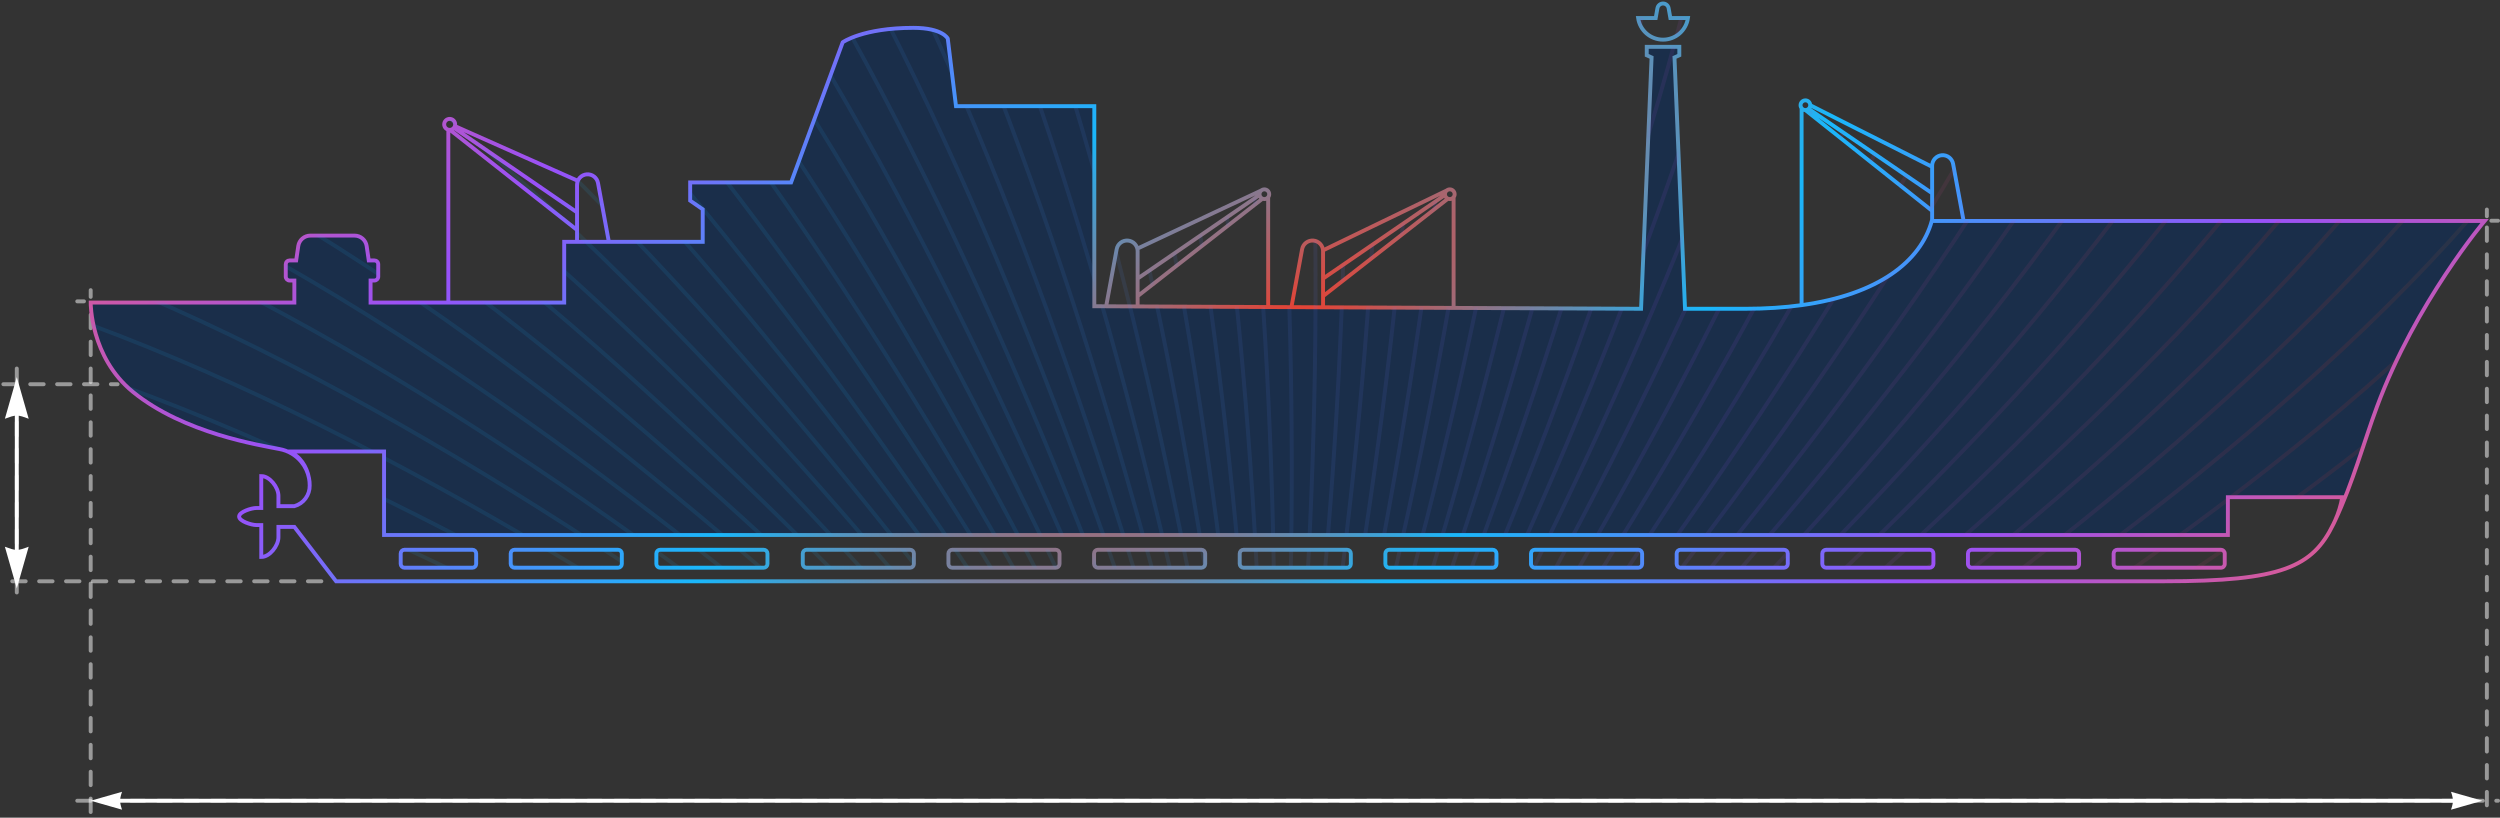 <svg width="1278" height="418" viewBox="0 0 1278 418" fill="none" xmlns="http://www.w3.org/2000/svg">
<rect x="0" y="0" width="1278" height="418" fill="#333333" stroke="none"/>
<path opacity="0.5" d="M1.715 196.408L60.099 196.408" stroke="white" stroke-width="2" stroke-miterlimit="10" stroke-linecap="round" stroke-linejoin="round" stroke-dasharray="6.87 6.87"/>
<path opacity="0.5" d="M39.492 154.051H42.926" stroke="white" stroke-width="2" stroke-miterlimit="10" stroke-linecap="round" stroke-linejoin="round"/>
<path opacity="0.5" d="M46.359 148.328L46.359 151.762" stroke="white" stroke-width="2" stroke-miterlimit="10" stroke-linecap="round" stroke-linejoin="round"/>
<path opacity="0.5" d="M1271.28 116.273L1271.28 416.206" stroke="white" stroke-width="2" stroke-miterlimit="10" stroke-linecap="round" stroke-linejoin="round" stroke-dasharray="6.87 6.87"/>
<path opacity="0.5" d="M46.359 160.918L46.359 416.204" stroke="white" stroke-width="2" stroke-miterlimit="10" stroke-linecap="round" stroke-linejoin="round" stroke-dasharray="6.87 6.87"/>
<path d="M52.082 409.338H1264.41" stroke="white" stroke-width="2" stroke-miterlimit="10"/>
<path opacity="0.5" d="M39.492 409.338L1277 409.338" stroke="white" stroke-width="2" stroke-miterlimit="10" stroke-linecap="round" stroke-linejoin="round" stroke-dasharray="6.87 6.87"/>
<path d="M8.582 198.695L8.582 292.567" stroke="white" stroke-width="2" stroke-miterlimit="10"/>
<path opacity="0.5" d="M8.582 188.395L8.582 302.873" stroke="white" stroke-width="2" stroke-miterlimit="10" stroke-linecap="round" stroke-linejoin="round" stroke-dasharray="6.87 6.87"/>
<path opacity="0.5" d="M164.274 297.148C90.767 297.148 75.222 297.148 1.715 297.148" stroke="white" stroke-width="2" stroke-miterlimit="10" stroke-linecap="round" stroke-linejoin="round" stroke-dasharray="6.87 6.87"/>
<path d="M13.158 281.121L8.579 297.148L4 281.121C4 281.121 6.694 282.123 8.579 282.123C10.464 282.123 13.158 281.121 13.158 281.121Z" fill="white" stroke="white" stroke-width="2"/>
<path d="M62.387 413.916L46.36 409.337L62.387 404.758C62.387 404.758 61.385 407.452 61.385 409.337C61.385 411.222 62.387 413.916 62.387 413.916Z" fill="white"/>
<path d="M1252.96 413.916L1268.99 409.337L1252.96 404.758C1252.96 404.758 1253.96 407.452 1253.96 409.337C1253.96 411.222 1252.96 413.916 1252.96 413.916Z" fill="white"/>
<path d="M4.002 212.436L8.581 196.409L13.16 212.436C13.16 212.436 10.466 211.434 8.581 211.434C6.696 211.434 4.002 212.436 4.002 212.436Z" fill="white" stroke="white" stroke-width="2"/>
<path opacity="0.5" d="M1277 112.838H1273.57" stroke="white" stroke-width="2" stroke-miterlimit="10" stroke-linecap="round" stroke-linejoin="round"/>
<path opacity="0.5" d="M1271.28 107.115L1271.28 110.55" stroke="white" stroke-width="2" stroke-miterlimit="10" stroke-linecap="round" stroke-linejoin="round"/>
<path d="M1138.89 273.492V254.173L1197.38 254.173C1196.65 258.319 1195.4 262.354 1193.66 266.181C1202.82 246.747 1208.28 226.278 1215.16 207.786C1235.01 154.452 1270.13 112.951 1270.13 112.951H1003.8H987.705H987.528C981.857 133.46 960.521 150.499 920.974 155.987C912.252 157.198 902.644 157.846 892.124 157.846H861.381L855.993 29.37L858.467 28.26V23.936H841.82V28.26L844.293 29.37L838.906 157.846L581.556 156.644L565.462 156.568L559.408 156.54V54.28H488.704L484.495 19.709C484.495 19.709 481.881 14.235 466.911 14.235C441.011 14.235 430.794 21.613 430.794 21.613L404.398 93.269H352.815V102.551L359.23 106.994V123.616H288.418V154.668H229.186H189.439V143.408H191.374C191.634 143.408 191.891 143.357 192.131 143.257C192.371 143.158 192.589 143.012 192.773 142.828C192.956 142.644 193.102 142.426 193.201 142.185C193.301 141.945 193.352 141.687 193.352 141.427V135.116C193.352 134.591 193.144 134.087 192.773 133.716C192.402 133.344 191.899 133.135 191.374 133.135H188.51L187.433 125.784C187.215 124.3 186.472 122.943 185.339 121.963C184.205 120.982 182.758 120.442 181.26 120.442H158.65C157.152 120.442 155.704 120.982 154.571 121.963C153.438 122.943 152.695 124.3 152.477 125.784L151.4 133.135H148.061C147.536 133.135 147.033 133.344 146.662 133.716C146.291 134.087 146.083 134.591 146.083 135.116V141.427C146.083 141.687 146.134 141.945 146.233 142.185C146.333 142.426 146.478 142.644 146.662 142.828C146.846 143.012 147.064 143.158 147.304 143.257C147.544 143.357 147.801 143.408 148.061 143.408H150.471V154.668H46.36C46.36 154.668 46.077 182.521 67.939 200.329C94.077 221.619 132.848 227.513 142.867 229.556C147.22 230.332 151.159 232.626 153.986 236.032C156.019 238.482 157.382 241.393 157.975 244.483C156.906 238.569 153.306 232.777 147.501 230.797H196.33V273.492H1138.89Z" fill="#022A63" fill-opacity="0.5"/>
<path d="M920.974 156.447V155.987M920.974 55.623V155.987M925.388 53.782C925.388 55.15 924.281 56.258 922.916 56.258M925.388 53.782C925.388 52.414 924.281 51.305 922.916 51.305C921.55 51.305 920.443 52.414 920.443 53.782C920.443 55.15 921.55 56.258 922.916 56.258M925.388 53.782L987.693 85.276M922.916 56.258L987.705 107.774V98.782L924.57 55.623M987.705 113.38V112.951M1003.88 113.38L1003.8 112.951M229.186 155.303V154.668M229.186 66.632V154.668M230.025 66.384L294.981 117.553V108.56L232.207 65.452M294.97 92.246L232.675 64.516M294.982 123.159V94.517C294.982 93.165 295.487 91.863 296.397 90.866C297.308 89.869 298.558 89.249 299.902 89.129C301.246 89.008 302.586 89.396 303.658 90.216C304.731 91.035 305.459 92.227 305.698 93.557L311.157 123.159M158.311 248.165C158.362 250.551 157.62 252.887 156.2 254.804C154.781 256.721 152.765 258.11 150.47 258.754H142.332V253.457C142.332 249.119 137.892 243.377 133.561 243.377V259.685H131.027C128.621 259.685 122.235 261.638 122.235 264.048C122.235 266.458 128.621 268.411 131.027 268.411H133.561V284.719C137.892 284.719 142.332 278.976 142.332 274.638V269.342H150.47L171.808 297.148H1106.49C1166.69 297.148 1182.25 289.755 1192.83 267.935M158.311 248.165C158.32 246.922 158.206 245.689 157.975 244.483M158.311 248.165C158.311 246.955 158.198 245.716 157.975 244.483M1192.83 267.935C1193.11 267.351 1193.39 266.767 1193.66 266.181M1192.83 267.935C1193.12 267.355 1193.4 266.771 1193.66 266.181M648.286 156.103V100.482M645.387 101.564L581.554 151.403V142.409L643.871 99.658M581.567 127.032L644.913 97.302M581.556 157.008V156.644M565.381 157.008L565.462 156.568M743.082 157.039V100.59M740.184 101.564L676.351 151.403V142.409L738.668 99.658M676.364 127.968L739.71 97.302M676.351 157.008V128.366C676.351 127.015 675.846 125.713 674.935 124.715C674.025 123.718 672.775 123.099 671.431 122.978C670.087 122.858 668.747 123.246 667.674 124.065C666.602 124.885 665.874 126.077 665.635 127.407L660.176 157.008M157.975 244.483C156.906 238.569 153.306 232.777 147.501 230.797H196.33V273.492H1138.89V254.173L1197.38 254.173C1196.65 258.319 1195.4 262.354 1193.66 266.181M157.975 244.483C157.382 241.393 156.019 238.482 153.986 236.032C151.159 232.626 147.22 230.332 142.867 229.556C132.848 227.513 94.077 221.619 67.939 200.329C46.077 182.521 46.36 154.668 46.36 154.668H150.471V143.408H148.061C147.801 143.408 147.544 143.357 147.304 143.257C147.064 143.158 146.846 143.012 146.662 142.828C146.478 142.644 146.333 142.426 146.233 142.185C146.134 141.945 146.083 141.687 146.083 141.427V135.116C146.083 134.591 146.291 134.087 146.662 133.716C147.033 133.344 147.536 133.135 148.061 133.135H151.4L152.477 125.784C152.695 124.3 153.438 122.943 154.571 121.963C155.704 120.982 157.152 120.442 158.65 120.442H181.26C182.758 120.442 184.205 120.982 185.339 121.963C186.472 122.943 187.215 124.3 187.433 125.784L188.51 133.135H191.374C191.899 133.135 192.402 133.344 192.773 133.716C193.144 134.087 193.352 134.591 193.352 135.116V141.427C193.352 141.687 193.301 141.945 193.201 142.185C193.102 142.426 192.956 142.644 192.773 142.828C192.589 143.012 192.371 143.158 192.131 143.257C191.891 143.357 191.634 143.408 191.374 143.408H189.439V154.668H229.186M1193.66 266.181C1202.82 246.747 1208.28 226.278 1215.16 207.786C1235.01 154.452 1270.13 112.951 1270.13 112.951H1003.8M1003.8 112.951H987.705M1003.8 112.951L998.421 83.779C998.181 82.449 997.454 81.257 996.381 80.437C995.308 79.618 993.968 79.23 992.624 79.35C991.28 79.47 990.03 80.09 989.12 81.087C988.209 82.085 987.704 83.387 987.705 84.738V112.951M987.705 112.951H987.528C981.857 133.46 960.521 150.499 920.974 155.987M920.974 155.987C912.252 157.198 902.644 157.846 892.124 157.846H861.381L855.993 29.37L858.467 28.26V23.936H841.82V28.26L844.293 29.37L838.906 157.846L581.556 156.644M581.556 156.644L565.462 156.568M581.556 156.644V128.366C581.556 127.015 581.051 125.713 580.14 124.715C579.23 123.718 577.98 123.099 576.636 122.978C575.292 122.858 573.952 123.246 572.879 124.065C571.807 124.885 571.079 126.077 570.84 127.407L565.462 156.568M565.462 156.568L559.408 156.54V54.28H488.704L484.495 19.709C484.495 19.709 481.881 14.235 466.911 14.235C441.011 14.235 430.794 21.613 430.794 21.613L404.398 93.269H352.815V102.551L359.23 106.994V123.616H288.418V154.668H229.186M232.675 63.58C232.675 65.131 231.419 66.388 229.871 66.388C228.322 66.388 227.067 65.131 227.067 63.58C227.067 62.029 228.322 60.771 229.871 60.771C231.419 60.771 232.675 62.029 232.675 63.58ZM243.418 288.276C243.418 288.531 243.368 288.783 243.271 289.018C243.173 289.254 243.031 289.467 242.851 289.647C242.671 289.827 242.458 289.97 242.223 290.068C241.988 290.165 241.736 290.215 241.482 290.215H206.772C206.518 290.215 206.266 290.165 206.031 290.068C205.796 289.97 205.583 289.827 205.403 289.647C205.223 289.467 205.081 289.254 204.984 289.018C204.886 288.783 204.836 288.531 204.836 288.276V282.97C204.836 282.455 205.04 281.962 205.403 281.599C205.766 281.235 206.259 281.03 206.772 281.03H241.482C241.995 281.03 242.488 281.235 242.851 281.598C243.214 281.962 243.418 282.455 243.418 282.97V288.276ZM317.874 288.276C317.874 288.531 317.824 288.783 317.726 289.018C317.629 289.254 317.486 289.467 317.307 289.647C317.127 289.827 316.913 289.97 316.678 290.068C316.444 290.165 316.192 290.215 315.938 290.215H263.009C262.755 290.215 262.503 290.165 262.269 290.068C262.034 289.97 261.82 289.827 261.64 289.647C261.461 289.467 261.318 289.254 261.221 289.018C261.123 288.783 261.073 288.531 261.073 288.276V282.97C261.073 282.455 261.277 281.962 261.64 281.598C262.003 281.235 262.496 281.03 263.009 281.03H315.938C316.451 281.03 316.944 281.235 317.307 281.598C317.67 281.962 317.874 282.455 317.874 282.97V288.276ZM392.329 288.276C392.329 288.531 392.279 288.783 392.182 289.018C392.085 289.254 391.942 289.467 391.762 289.647C391.582 289.827 391.369 289.97 391.134 290.068C390.899 290.165 390.647 290.215 390.393 290.215H337.465C337.211 290.215 336.959 290.165 336.724 290.068C336.489 289.97 336.276 289.827 336.096 289.647C335.916 289.467 335.774 289.254 335.676 289.018C335.579 288.783 335.529 288.531 335.529 288.276V282.97C335.529 282.455 335.733 281.962 336.096 281.598C336.459 281.235 336.952 281.03 337.465 281.03H390.393C390.907 281.03 391.399 281.235 391.762 281.598C392.125 281.962 392.329 282.455 392.329 282.97V288.276ZM467.176 288.276C467.176 288.531 467.126 288.783 467.029 289.018C466.932 289.254 466.789 289.467 466.609 289.647C466.43 289.827 466.216 289.97 465.981 290.068C465.746 290.165 465.495 290.215 465.24 290.215H412.312C412.058 290.215 411.806 290.165 411.571 290.068C411.336 289.97 411.123 289.827 410.943 289.647C410.763 289.467 410.621 289.254 410.524 289.018C410.426 288.783 410.376 288.531 410.376 288.276V282.97C410.376 282.455 410.58 281.962 410.943 281.599C411.306 281.235 411.799 281.03 412.312 281.03H465.24C465.754 281.03 466.246 281.235 466.61 281.598C466.973 281.962 467.176 282.455 467.176 282.97V288.276ZM541.632 288.276C541.632 288.531 541.582 288.783 541.485 289.018C541.387 289.254 541.245 289.467 541.065 289.647C540.885 289.827 540.672 289.97 540.437 290.068C540.202 290.165 539.95 290.215 539.696 290.215H486.768C486.514 290.215 486.262 290.165 486.027 290.068C485.792 289.97 485.579 289.827 485.399 289.647C485.219 289.467 485.076 289.254 484.979 289.018C484.882 288.783 484.832 288.531 484.832 288.276V282.97C484.832 282.455 485.036 281.962 485.399 281.598C485.762 281.235 486.254 281.03 486.768 281.03H539.696C540.21 281.03 540.702 281.235 541.065 281.598C541.428 281.962 541.632 282.455 541.632 282.97V288.276ZM616.088 288.276C616.088 288.531 616.038 288.783 615.94 289.018C615.843 289.254 615.7 289.467 615.521 289.647C615.341 289.827 615.127 289.97 614.893 290.068C614.658 290.165 614.406 290.215 614.152 290.215H561.224C560.969 290.215 560.718 290.165 560.483 290.068C560.248 289.97 560.034 289.827 559.854 289.647C559.675 289.467 559.532 289.254 559.435 289.018C559.338 288.783 559.287 288.531 559.287 288.276V282.97C559.287 282.455 559.491 281.962 559.854 281.598C560.218 281.235 560.71 281.03 561.224 281.03H614.152C614.665 281.03 615.158 281.235 615.521 281.598C615.884 281.962 616.088 282.455 616.088 282.97V288.276ZM690.543 288.276C690.543 288.531 690.493 288.783 690.396 289.018C690.299 289.254 690.156 289.467 689.976 289.647C689.796 289.827 689.583 289.97 689.348 290.068C689.113 290.165 688.861 290.215 688.607 290.215H635.679C635.425 290.215 635.173 290.165 634.938 290.068C634.703 289.97 634.49 289.827 634.31 289.647C634.13 289.467 633.988 289.254 633.89 289.018C633.793 288.783 633.743 288.531 633.743 288.276V282.97C633.743 282.455 633.947 281.962 634.31 281.599C634.673 281.235 635.165 281.03 635.679 281.03H688.607C689.121 281.03 689.613 281.235 689.976 281.598C690.339 281.962 690.543 282.455 690.543 282.97V288.276ZM764.999 288.276C764.999 288.531 764.949 288.783 764.852 289.018C764.754 289.254 764.612 289.467 764.432 289.647C764.252 289.827 764.039 289.97 763.804 290.068C763.569 290.165 763.317 290.215 763.063 290.215H710.135C709.88 290.215 709.629 290.165 709.394 290.068C709.159 289.97 708.946 289.827 708.766 289.647C708.586 289.467 708.443 289.254 708.346 289.018C708.249 288.783 708.199 288.531 708.199 288.276V282.97C708.199 282.455 708.403 281.962 708.766 281.598C709.129 281.235 709.621 281.03 710.135 281.03H763.063C763.576 281.03 764.069 281.235 764.432 281.598C764.795 281.962 764.999 282.455 764.999 282.97L764.999 288.276ZM839.454 288.276C839.454 288.531 839.404 288.783 839.307 289.018C839.21 289.254 839.067 289.467 838.887 289.647C838.708 289.827 838.494 289.97 838.259 290.068C838.024 290.165 837.773 290.215 837.518 290.215H784.59C784.336 290.215 784.084 290.165 783.849 290.068C783.615 289.97 783.401 289.827 783.221 289.647C783.042 289.467 782.899 289.254 782.802 289.018C782.704 288.783 782.654 288.531 782.654 288.276V282.97C782.654 282.455 782.858 281.962 783.221 281.598C783.584 281.235 784.077 281.03 784.59 281.03H837.518C838.032 281.03 838.525 281.235 838.888 281.598C839.251 281.962 839.455 282.455 839.455 282.97L839.454 288.276ZM913.91 288.276C913.91 288.531 913.86 288.783 913.763 289.018C913.665 289.254 913.523 289.467 913.343 289.647C913.163 289.827 912.95 289.97 912.715 290.068C912.48 290.165 912.228 290.215 911.974 290.215H859.046C858.792 290.215 858.54 290.165 858.305 290.068C858.07 289.97 857.857 289.827 857.677 289.647C857.497 289.467 857.355 289.254 857.257 289.018C857.16 288.783 857.11 288.531 857.11 288.276V282.97C857.11 282.455 857.314 281.962 857.677 281.598C858.04 281.235 858.532 281.03 859.046 281.03H911.974C912.488 281.03 912.98 281.235 913.343 281.598C913.706 281.962 913.91 282.455 913.91 282.97L913.91 288.276ZM988.366 288.276C988.366 288.531 988.316 288.783 988.218 289.018C988.121 289.254 987.978 289.467 987.799 289.647C987.619 289.827 987.405 289.97 987.171 290.068C986.936 290.165 986.684 290.215 986.43 290.215H933.501C933.247 290.215 932.995 290.165 932.761 290.068C932.526 289.97 932.312 289.827 932.133 289.647C931.953 289.467 931.81 289.254 931.713 289.018C931.616 288.783 931.565 288.531 931.565 288.276V282.97C931.565 282.455 931.769 281.962 932.132 281.598C932.496 281.235 932.988 281.03 933.501 281.03H986.43C986.943 281.03 987.436 281.235 987.799 281.598C988.162 281.962 988.366 282.455 988.366 282.97V288.276ZM1062.82 288.276C1062.82 288.531 1062.77 288.783 1062.67 289.018C1062.58 289.254 1062.43 289.467 1062.25 289.647C1062.07 289.827 1061.86 289.97 1061.63 290.068C1061.39 290.165 1061.14 290.215 1060.89 290.215H1007.96C1007.7 290.215 1007.45 290.165 1007.22 290.068C1006.98 289.97 1006.77 289.827 1006.59 289.647C1006.41 289.467 1006.27 289.254 1006.17 289.018C1006.07 288.783 1006.02 288.531 1006.02 288.276V282.97C1006.02 282.455 1006.22 281.962 1006.59 281.598C1006.95 281.235 1007.44 281.03 1007.96 281.03H1060.89C1061.4 281.03 1061.89 281.235 1062.25 281.598C1062.62 281.962 1062.82 282.455 1062.82 282.97V288.276ZM1137.28 288.276C1137.28 288.531 1137.23 288.783 1137.13 289.018C1137.03 289.254 1136.89 289.467 1136.71 289.647C1136.53 289.827 1136.32 289.97 1136.08 290.068C1135.85 290.165 1135.6 290.215 1135.34 290.215H1082.41C1082.16 290.215 1081.91 290.165 1081.67 290.068C1081.44 289.97 1081.22 289.827 1081.04 289.647C1080.86 289.467 1080.72 289.254 1080.62 289.018C1080.53 288.783 1080.48 288.531 1080.48 288.276V282.97C1080.48 282.455 1080.68 281.962 1081.04 281.598C1081.41 281.235 1081.9 281.03 1082.41 281.03H1135.34C1135.85 281.03 1136.35 281.235 1136.71 281.598C1137.07 281.962 1137.28 282.455 1137.28 282.97V288.276ZM648.816 99.282C648.816 100.65 647.709 101.759 646.343 101.759C644.978 101.759 643.871 100.65 643.871 99.282C643.871 97.914 644.978 96.805 646.343 96.805C647.709 96.805 648.816 97.914 648.816 99.282ZM743.613 99.282C743.613 100.65 742.506 101.759 741.14 101.759C739.775 101.759 738.668 100.65 738.668 99.282C738.668 97.914 739.775 96.805 741.14 96.805C742.506 96.805 743.613 97.914 743.613 99.282ZM850.143 20.279C853.241 20.277 856.234 19.157 858.574 17.123C860.913 15.089 862.442 12.278 862.88 9.207H853.889L853.01 4.233C852.899 3.552 852.549 2.933 852.024 2.486C851.498 2.04 850.832 1.795 850.143 1.795C849.454 1.795 848.787 2.04 848.262 2.486C847.737 2.933 847.387 3.552 847.275 4.233L846.397 9.207H837.406C837.844 12.278 839.372 15.089 841.712 17.123C844.052 19.157 847.045 20.277 850.143 20.279Z" stroke="url(#paint0_radial_0_4)" stroke-width="2" stroke-miterlimit="10"/>
<mask id="mask0_0_4" style="mask-type:alpha" maskUnits="userSpaceOnUse" x="46" y="1" width="1225" height="290">
<path d="M922.916 56.258C924.281 56.258 925.388 55.15 925.388 53.782C925.388 52.414 924.281 51.305 922.916 51.305C921.55 51.305 920.443 52.414 920.443 53.782C920.443 55.15 921.55 56.258 922.916 56.258Z" fill="#D9D9D9"/>
<path d="M922.916 56.258L987.705 107.774V98.782L924.57 55.623" fill="#D9D9D9"/>
<path d="M987.705 113.38V84.738C987.704 83.387 988.209 82.085 989.12 81.087C990.03 80.09 991.28 79.471 992.624 79.35C993.968 79.23 995.308 79.618 996.381 80.437C997.454 81.257 998.181 82.449 998.421 83.779L1003.88 113.38" fill="#D9D9D9"/>
<path d="M229.871 66.388C231.419 66.388 232.675 65.131 232.675 63.58C232.675 62.029 231.419 60.771 229.871 60.771C228.322 60.771 227.067 62.029 227.067 63.58C227.067 65.131 228.322 66.388 229.871 66.388Z" fill="#D9D9D9"/>
<path d="M230.025 66.384L294.981 117.553V108.56L232.207 65.452" fill="#D9D9D9"/>
<path d="M294.982 123.159V94.517C294.982 93.165 295.487 91.863 296.397 90.866C297.308 89.869 298.558 89.249 299.902 89.129C301.246 89.008 302.586 89.396 303.658 90.216C304.731 91.035 305.459 92.227 305.698 93.557L311.157 123.159" fill="#D9D9D9"/>
<path d="M646.343 101.759C647.709 101.759 648.816 100.65 648.816 99.282C648.816 97.914 647.709 96.805 646.343 96.805C644.978 96.805 643.871 97.914 643.871 99.282C643.871 100.65 644.978 101.759 646.343 101.759Z" fill="#D9D9D9"/>
<path d="M645.387 101.564L581.554 151.403V142.409L643.871 99.658" fill="#D9D9D9"/>
<path d="M581.556 157.008V128.366C581.556 127.015 581.051 125.713 580.14 124.715C579.23 123.718 577.98 123.099 576.636 122.978C575.292 122.858 573.952 123.246 572.879 124.065C571.807 124.885 571.079 126.077 570.84 127.407L565.381 157.008" fill="#D9D9D9"/>
<path d="M741.14 101.759C742.506 101.759 743.613 100.65 743.613 99.282C743.613 97.914 742.506 96.805 741.14 96.805C739.775 96.805 738.668 97.914 738.668 99.282C738.668 100.65 739.775 101.759 741.14 101.759Z" fill="#D9D9D9"/>
<path d="M740.184 101.564L676.351 151.403V142.409L738.668 99.658" fill="#D9D9D9"/>
<path d="M676.351 157.008V128.366C676.351 127.015 675.846 125.713 674.935 124.715C674.025 123.718 672.775 123.099 671.431 122.978C670.087 122.858 668.747 123.246 667.674 124.065C666.602 124.885 665.874 126.077 665.635 127.407L660.176 157.008" fill="#D9D9D9"/>
<path d="M850.143 20.279C853.241 20.277 856.234 19.157 858.574 17.123C860.913 15.089 862.442 12.278 862.88 9.207H853.889L853.01 4.233C852.899 3.552 852.549 2.933 852.024 2.486C851.498 2.04 850.832 1.795 850.143 1.795C849.454 1.795 848.787 2.04 848.262 2.486C847.737 2.933 847.387 3.552 847.275 4.233L846.397 9.207H837.406C837.844 12.278 839.372 15.089 841.712 17.123C844.052 19.157 847.045 20.277 850.143 20.279Z" fill="#D9D9D9"/>
<path fill-rule="evenodd" clip-rule="evenodd" d="M892.124 157.846C950.348 157.846 980.607 137.984 987.528 112.951H1270.13C1270.13 112.951 1235.01 154.452 1215.16 207.786C1212.82 214.076 1210.64 220.595 1208.43 227.224C1204.14 240.083 1199.71 253.356 1193.67 266.179C1195.4 262.352 1196.65 258.318 1197.38 254.173L1138.89 254.173V273.492H196.33V230.797H147.501C153.306 232.777 156.906 238.569 157.975 244.483C157.382 241.393 156.019 238.482 153.986 236.032C151.159 232.626 147.22 230.332 142.867 229.556C142.031 229.385 140.995 229.188 139.783 228.957L139.78 228.957C126.462 226.422 91.895 219.842 67.939 200.329C46.077 182.521 46.36 154.668 46.36 154.668H150.471V143.408H148.061C147.801 143.408 147.544 143.357 147.304 143.257C147.064 143.158 146.846 143.012 146.662 142.828C146.478 142.644 146.333 142.426 146.233 142.185C146.134 141.945 146.083 141.687 146.083 141.427V135.116C146.083 134.591 146.291 134.087 146.662 133.716C147.033 133.344 147.536 133.135 148.061 133.135H151.4L152.477 125.784C152.695 124.3 153.438 122.943 154.571 121.963C155.704 120.982 157.152 120.442 158.65 120.442H181.26C182.758 120.442 184.205 120.982 185.339 121.963C186.472 122.943 187.215 124.3 187.433 125.784L188.51 133.135H191.374C191.899 133.135 192.402 133.344 192.773 133.716C193.144 134.087 193.352 134.591 193.352 135.116V141.427C193.352 141.687 193.301 141.945 193.201 142.185C193.102 142.426 192.956 142.644 192.773 142.828C192.589 143.012 192.371 143.158 192.131 143.257C191.891 143.357 191.634 143.408 191.374 143.408H189.439V154.668H288.418V123.616H359.23V106.994L352.815 102.551V93.269H404.398L430.794 21.613C430.794 21.613 441.011 14.235 466.911 14.235C481.881 14.235 484.495 19.709 484.495 19.709L488.704 54.28H559.408V156.54L838.906 157.846L844.293 29.37L841.82 28.26V23.936H858.467V28.26L855.993 29.37L861.381 157.846H892.124ZM157.975 244.483C158.206 245.689 158.32 246.922 158.311 248.165C158.311 246.955 158.198 245.716 157.975 244.483ZM243.418 288.276C243.418 288.531 243.368 288.783 243.271 289.018C243.173 289.254 243.031 289.467 242.851 289.647C242.671 289.827 242.458 289.97 242.223 290.068C241.988 290.165 241.736 290.215 241.482 290.215H206.772C206.518 290.215 206.266 290.165 206.031 290.068C205.796 289.97 205.583 289.827 205.403 289.647C205.223 289.467 205.081 289.254 204.984 289.018C204.886 288.783 204.836 288.531 204.836 288.276V282.97C204.836 282.455 205.04 281.962 205.403 281.599C205.766 281.235 206.259 281.03 206.772 281.03H241.482C241.995 281.03 242.488 281.235 242.851 281.598C243.214 281.962 243.418 282.455 243.418 282.97V288.276ZM317.874 288.276C317.874 288.531 317.824 288.783 317.726 289.018C317.629 289.254 317.486 289.467 317.307 289.647C317.127 289.827 316.913 289.97 316.678 290.068C316.444 290.165 316.192 290.215 315.938 290.215H263.009C262.755 290.215 262.503 290.165 262.269 290.068C262.034 289.97 261.82 289.827 261.64 289.647C261.461 289.467 261.318 289.254 261.221 289.018C261.123 288.783 261.073 288.531 261.073 288.276V282.97C261.073 282.455 261.277 281.962 261.64 281.598C262.003 281.235 262.496 281.03 263.009 281.03H315.938C316.451 281.03 316.944 281.235 317.307 281.598C317.67 281.962 317.874 282.455 317.874 282.97V288.276ZM392.329 288.276C392.329 288.531 392.279 288.783 392.182 289.018C392.085 289.254 391.942 289.467 391.762 289.647C391.582 289.827 391.369 289.97 391.134 290.068C390.899 290.165 390.647 290.215 390.393 290.215H337.465C337.211 290.215 336.959 290.165 336.724 290.068C336.489 289.97 336.276 289.827 336.096 289.647C335.916 289.467 335.774 289.254 335.676 289.018C335.579 288.783 335.529 288.531 335.529 288.276V282.97C335.529 282.455 335.733 281.962 336.096 281.598C336.459 281.235 336.952 281.03 337.465 281.03H390.393C390.907 281.03 391.399 281.235 391.762 281.598C392.125 281.962 392.329 282.455 392.329 282.97V288.276ZM467.176 288.276C467.176 288.531 467.126 288.783 467.029 289.018C466.932 289.254 466.789 289.467 466.609 289.647C466.43 289.827 466.216 289.97 465.981 290.068C465.746 290.165 465.495 290.215 465.24 290.215H412.312C412.058 290.215 411.806 290.165 411.571 290.068C411.336 289.97 411.123 289.827 410.943 289.647C410.763 289.467 410.621 289.254 410.524 289.018C410.426 288.783 410.376 288.531 410.376 288.276V282.97C410.376 282.455 410.58 281.962 410.943 281.599C411.306 281.235 411.799 281.03 412.312 281.03H465.24C465.754 281.03 466.246 281.235 466.61 281.598C466.973 281.962 467.176 282.455 467.176 282.97V288.276ZM541.632 288.276C541.632 288.531 541.582 288.783 541.485 289.018C541.387 289.254 541.245 289.467 541.065 289.647C540.885 289.827 540.672 289.97 540.437 290.068C540.202 290.165 539.95 290.215 539.696 290.215H486.768C486.514 290.215 486.262 290.165 486.027 290.068C485.792 289.97 485.579 289.827 485.399 289.647C485.219 289.467 485.076 289.254 484.979 289.018C484.882 288.783 484.832 288.531 484.832 288.276V282.97C484.832 282.455 485.036 281.962 485.399 281.598C485.762 281.235 486.254 281.03 486.768 281.03H539.696C540.21 281.03 540.702 281.235 541.065 281.598C541.428 281.962 541.632 282.455 541.632 282.97V288.276ZM616.088 288.276C616.088 288.531 616.038 288.783 615.94 289.018C615.843 289.254 615.7 289.467 615.521 289.647C615.341 289.827 615.127 289.97 614.893 290.068C614.658 290.165 614.406 290.215 614.152 290.215H561.224C560.969 290.215 560.718 290.165 560.483 290.068C560.248 289.97 560.034 289.827 559.854 289.647C559.675 289.467 559.532 289.254 559.435 289.018C559.338 288.783 559.287 288.531 559.287 288.276V282.97C559.287 282.455 559.491 281.962 559.854 281.598C560.218 281.235 560.71 281.03 561.224 281.03H614.152C614.665 281.03 615.158 281.235 615.521 281.598C615.884 281.962 616.088 282.455 616.088 282.97V288.276ZM690.543 288.276C690.543 288.531 690.493 288.783 690.396 289.018C690.299 289.254 690.156 289.467 689.976 289.647C689.796 289.827 689.583 289.97 689.348 290.068C689.113 290.165 688.861 290.215 688.607 290.215H635.679C635.425 290.215 635.173 290.165 634.938 290.068C634.703 289.97 634.49 289.827 634.31 289.647C634.13 289.467 633.988 289.254 633.89 289.018C633.793 288.783 633.743 288.531 633.743 288.276V282.97C633.743 282.455 633.947 281.962 634.31 281.599C634.673 281.235 635.165 281.03 635.679 281.03H688.607C689.121 281.03 689.613 281.235 689.976 281.598C690.339 281.962 690.543 282.455 690.543 282.97V288.276ZM764.999 288.276C764.999 288.531 764.949 288.783 764.852 289.018C764.754 289.254 764.612 289.467 764.432 289.647C764.252 289.827 764.039 289.97 763.804 290.068C763.569 290.165 763.317 290.215 763.063 290.215H710.135C709.88 290.215 709.629 290.165 709.394 290.068C709.159 289.97 708.946 289.827 708.766 289.647C708.586 289.467 708.443 289.254 708.346 289.018C708.249 288.783 708.199 288.531 708.199 288.276V282.97C708.199 282.455 708.403 281.962 708.766 281.598C709.129 281.235 709.621 281.03 710.135 281.03H763.063C763.576 281.03 764.069 281.235 764.432 281.598C764.795 281.962 764.999 282.455 764.999 282.97L764.999 288.276ZM839.454 288.276C839.454 288.531 839.404 288.783 839.307 289.018C839.21 289.254 839.067 289.467 838.887 289.647C838.708 289.827 838.494 289.97 838.259 290.068C838.024 290.165 837.773 290.215 837.518 290.215H784.59C784.336 290.215 784.084 290.165 783.849 290.068C783.615 289.97 783.401 289.827 783.221 289.647C783.042 289.467 782.899 289.254 782.802 289.018C782.704 288.783 782.654 288.531 782.654 288.276V282.97C782.654 282.455 782.858 281.962 783.221 281.598C783.584 281.235 784.077 281.03 784.59 281.03H837.518C838.032 281.03 838.524 281.235 838.888 281.598C839.251 281.962 839.455 282.455 839.455 282.97L839.454 288.276ZM913.91 288.276C913.91 288.531 913.86 288.783 913.763 289.018C913.665 289.254 913.523 289.467 913.343 289.647C913.163 289.827 912.95 289.97 912.715 290.068C912.48 290.165 912.228 290.215 911.974 290.215H859.046C858.792 290.215 858.54 290.165 858.305 290.068C858.07 289.97 857.857 289.827 857.677 289.647C857.497 289.467 857.355 289.254 857.257 289.018C857.16 288.783 857.11 288.531 857.11 288.276V282.97C857.11 282.455 857.314 281.962 857.677 281.598C858.04 281.235 858.532 281.03 859.046 281.03H911.974C912.488 281.03 912.98 281.235 913.343 281.598C913.706 281.962 913.91 282.455 913.91 282.97L913.91 288.276ZM988.366 288.276C988.366 288.531 988.316 288.783 988.218 289.018C988.121 289.254 987.978 289.467 987.799 289.647C987.619 289.827 987.405 289.97 987.171 290.068C986.936 290.165 986.684 290.215 986.43 290.215H933.501C933.247 290.215 932.995 290.165 932.761 290.068C932.526 289.97 932.312 289.827 932.133 289.647C931.953 289.467 931.81 289.254 931.713 289.018C931.616 288.783 931.565 288.531 931.565 288.276V282.97C931.565 282.455 931.769 281.962 932.132 281.598C932.496 281.235 932.988 281.03 933.501 281.03H986.43C986.943 281.03 987.436 281.235 987.799 281.598C988.162 281.962 988.366 282.455 988.366 282.97V288.276ZM1062.82 288.276C1062.82 288.531 1062.77 288.783 1062.67 289.018C1062.58 289.254 1062.43 289.467 1062.25 289.647C1062.07 289.827 1061.86 289.97 1061.63 290.068C1061.39 290.165 1061.14 290.215 1060.89 290.215H1007.96C1007.7 290.215 1007.45 290.165 1007.22 290.068C1006.98 289.97 1006.77 289.827 1006.59 289.647C1006.41 289.467 1006.27 289.254 1006.17 289.018C1006.07 288.783 1006.02 288.531 1006.02 288.276V282.97C1006.02 282.455 1006.22 281.962 1006.59 281.598C1006.95 281.235 1007.44 281.03 1007.96 281.03H1060.89C1061.4 281.03 1061.89 281.235 1062.25 281.598C1062.62 281.962 1062.82 282.455 1062.82 282.97V288.276ZM1137.28 288.276C1137.28 288.531 1137.23 288.783 1137.13 289.018C1137.03 289.254 1136.89 289.467 1136.71 289.647C1136.53 289.827 1136.32 289.97 1136.08 290.068C1135.85 290.165 1135.6 290.215 1135.34 290.215H1082.41C1082.16 290.215 1081.91 290.165 1081.67 290.068C1081.44 289.97 1081.22 289.827 1081.04 289.647C1080.86 289.467 1080.72 289.254 1080.62 289.018C1080.53 288.783 1080.48 288.531 1080.48 288.276V282.97C1080.48 282.455 1080.68 281.962 1081.04 281.598C1081.41 281.235 1081.9 281.03 1082.41 281.03H1135.34C1135.85 281.03 1136.35 281.235 1136.71 281.598C1137.07 281.962 1137.28 282.455 1137.28 282.97V288.276Z" fill="#D9D9D9"/>
</mask>
<g mask="url(#mask0_0_4)">
<path opacity="0.1" d="M1078.89 1681.59C1078.89 1681.59 951.44 1586.69 805.702 1317.52C659.963 1048.34 645.5 540.5 645.5 540.5M645.5 540.5C645.5 540.5 677.678 1047.53 832.721 1311.45C987.765 1575.38 1118.45 1665.77 1118.45 1665.77M645.5 540.5C645.5 540.5 695.353 1046.1 859.513 1304.45C1023.67 1562.8 1157.43 1648.58 1157.43 1648.58M645.5 540.5C645.5 540.5 712.968 1044.05 886.044 1296.51C1059.12 1548.98 1195.79 1630.04 1195.79 1630.04M645.5 540.5C645.5 540.5 730.5 1041.39 912.282 1287.66C1094.06 1533.93 1233.48 1610.17 1233.48 1610.17M645.5 540.5C645.5 540.5 747.929 1038.12 938.196 1277.89C1128.46 1517.67 1270.45 1589 1270.45 1589M645.5 540.5C645.5 540.5 765.233 1034.24 963.752 1267.23C1162.27 1500.22 1306.66 1566.55 1306.66 1566.55M645.5 540.5C645.5 540.5 782.392 1029.76 988.92 1255.68C1195.45 1481.6 1342.07 1542.85 1342.07 1542.85M645.5 540.5C645.5 540.5 799.383 1024.68 1013.67 1243.26C1227.96 1461.84 1376.62 1517.93 1376.62 1517.93M645.5 540.5C645.5 540.5 816.187 1019.02 1037.97 1229.98C1259.76 1440.95 1410.29 1491.82 1410.29 1491.82M645.5 540.5C645.5 540.5 832.783 1012.77 1061.8 1215.87C1290.81 1418.96 1443.03 1464.55 1443.03 1464.55M645.5 540.5C645.5 540.5 849.151 1005.95 1085.11 1200.93C1321.07 1395.9 1474.79 1436.15 1474.79 1436.15M645.5 540.5C645.5 540.5 865.271 998.554 1107.89 1185.18C1350.51 1371.81 1505.54 1406.66 1505.54 1406.66M645.5 540.5C645.5 540.5 881.123 990.605 1130.11 1168.65C1379.1 1346.7 1535.25 1376.12 1535.25 1376.12M645.5 540.5C645.5 540.5 896.688 982.108 1151.74 1151.36C1406.79 1320.6 1563.87 1344.56 1563.87 1344.56M645.5 540.5C645.5 540.5 911.947 973.073 1172.75 1133.32C1433.55 1293.56 1591.37 1312.02 1591.37 1312.02M645.5 540.5C645.5 540.5 926.881 963.51 1193.12 1114.55C1459.35 1265.6 1617.72 1278.54 1617.72 1278.54M645.5 540.5C645.5 540.5 941.472 953.433 1212.82 1095.09C1484.16 1236.75 1642.88 1244.16 1642.88 1244.16M645.5 540.5C645.5 540.5 955.703 942.852 1231.83 1074.96C1507.95 1207.06 1666.83 1208.92 1666.83 1208.92M645.5 540.5C645.5 540.5 969.556 931.781 1250.12 1054.17C1530.68 1176.55 1689.54 1172.87 1689.54 1172.87M645.5 540.5C645.5 540.5 983.014 920.233 1267.68 1032.75C1552.34 1145.27 1710.97 1136.05 1710.97 1136.05M645.5 540.5C645.5 540.5 996.061 908.223 1284.48 1010.74C1572.9 1113.26 1731.11 1098.5 1731.11 1098.5M645.5 540.5C645.5 540.5 1008.68 895.764 1300.5 988.154C1592.32 1080.54 1749.92 1060.28 1749.92 1060.28M645.5 540.5C645.5 540.5 1020.86 882.873 1315.72 965.022C1610.59 1047.17 1767.39 1021.42 1767.39 1021.42M645.5 540.5C645.5 540.5 1032.58 869.565 1330.13 941.373C1627.69 1013.18 1783.49 981.969 1783.49 981.969M645.5 540.5C645.5 540.5 1043.83 855.855 1343.71 917.235C1643.58 978.615 1798.2 941.985 1798.2 941.985M645.5 540.5C645.5 540.5 1054.59 841.762 1356.43 892.639C1658.27 943.515 1811.51 901.511 1811.51 901.511M645.5 540.5C645.5 540.5 1064.85 827.301 1368.28 867.613C1671.71 907.925 1823.4 860.598 1823.4 860.598M645.5 540.5C645.5 540.5 1074.61 812.491 1379.26 842.189C1683.91 871.887 1833.85 819.295 1833.85 819.295M645.5 540.5C645.5 540.5 1083.84 797.35 1389.34 816.397C1694.85 835.445 1842.86 777.652 1842.86 777.652M645.5 540.5C645.5 540.5 1092.54 781.896 1398.52 790.27C1704.5 798.644 1850.41 735.721 1850.41 735.721M645.5 540.5C645.5 540.5 1100.69 766.147 1406.78 763.837C1712.86 761.528 1856.48 693.551 1856.48 693.551M645.5 540.5C645.5 540.5 1108.29 750.124 1414.11 737.133C1719.93 724.143 1861.09 651.195 1861.09 651.195M645.5 540.5C645.5 540.5 1115.32 733.845 1420.5 710.19C1725.68 686.534 1864.21 608.705 1864.21 608.705M645.5 540.5C645.5 540.5 1121.78 717.331 1425.95 683.039C1730.12 648.747 1865.85 566.13 1865.85 566.13M645.5 540.5C645.5 540.5 1127.66 700.601 1430.45 655.715C1733.24 610.829 1866 523.525 1866 523.525M645.5 540.5C645.5 540.5 1132.96 683.676 1433.99 628.25C1735.03 572.824 1864.66 480.941 1864.66 480.941M645.5 540.5C645.5 540.5 1137.66 666.577 1436.57 600.679C1735.49 534.78 1861.84 438.429 1861.84 438.429M645.5 540.5C645.5 540.5 1141.76 649.324 1438.19 573.034C1734.63 496.744 1857.54 396.041 1857.54 396.041M645.5 540.5C645.5 540.5 1145.25 631.939 1438.85 545.35C1732.44 458.76 1851.76 353.83 1851.76 353.83M645.5 540.5C645.5 540.5 1148.14 614.442 1438.53 517.659C1728.92 420.877 1844.51 311.846 1844.51 311.846M645.5 540.5C645.5 540.5 1150.41 596.855 1437.25 489.997C1724.09 383.139 1835.8 270.14 1835.8 270.14M645.5 540.5C645.5 540.5 1152.07 579.2 1435.01 462.396C1717.94 345.592 1825.64 228.764 1825.64 228.764M645.5 540.5C645.5 540.5 1153.11 561.497 1431.8 434.89C1710.49 308.283 1814.04 187.768 1814.04 187.768M645.5 540.5C645.5 540.5 1153.54 543.769 1427.64 407.513C1701.73 271.257 1801.02 147.201 1801.02 147.201M645.5 540.5C645.5 540.5 1153.34 526.037 1422.52 380.298C1691.69 234.559 1786.59 107.114 1786.59 107.114M645.5 540.5C645.5 540.5 1152.53 508.322 1416.45 353.278C1680.38 198.234 1770.77 67.554 1770.77 67.554M645.5 540.5C645.5 540.5 1151.1 490.647 1409.45 326.486C1667.8 162.326 1753.58 28.571 1753.58 28.571M645.5 540.5C645.5 540.5 1149.05 473.032 1401.52 299.955C1653.98 126.878 1735.04 -9.789 1735.04 -9.789M645.5 540.5C645.5 540.5 1146.39 455.499 1392.66 273.717C1638.93 91.935 1715.17 -47.478 1715.17 -47.478M645.5 540.5C645.5 540.5 1143.12 438.07 1382.89 247.804C1622.67 57.538 1694 -84.45 1694 -84.45M645.5 540.5C645.5 540.5 1139.24 420.766 1372.23 222.248C1605.22 23.729 1671.55 -120.662 1671.55 -120.662M645.5 540.5C645.5 540.5 1134.76 403.608 1360.68 197.079C1586.6 -9.45 1647.85 -156.067 1647.85 -156.067M645.5 540.5C645.5 540.5 1129.68 386.617 1348.26 172.329C1566.84 -41.959 1622.93 -190.625 1622.93 -190.625M645.5 540.5C645.5 540.5 1124.02 369.813 1334.98 148.027C1545.95 -73.758 1596.82 -224.291 1596.82 -224.291M645.5 540.5C645.5 540.5 1117.77 353.217 1320.87 124.204C1523.96 -104.809 1569.55 -257.025 1569.55 -257.025M645.5 540.5C645.5 540.5 1110.95 336.849 1305.93 100.888C1500.91 -135.074 1541.15 -288.788 1541.15 -288.788M645.5 540.5C645.5 540.5 1103.55 320.729 1290.18 78.107C1476.81 -164.515 1511.66 -319.541 1511.66 -319.541M645.5 540.5C645.5 540.5 1095.61 304.877 1273.65 55.889C1451.7 -193.098 1481.12 -349.246 1481.12 -349.246M645.5 540.5C645.5 540.5 1087.11 289.312 1256.36 34.263C1425.6 -220.787 1449.56 -377.866 1449.56 -377.866M645.5 540.5C645.5 540.5 1078.07 274.053 1238.32 13.252C1398.56 -247.548 1417.02 -405.368 1417.02 -405.368M645.5 540.5C645.5 540.5 1068.51 259.119 1219.55 -7.116C1370.6 -273.35 1383.54 -431.718 1383.54 -431.718M645.5 540.5C645.5 540.5 1058.43 244.527 1200.09 -26.816C1341.75 -298.159 1349.16 -456.882 1349.16 -456.882M645.5 540.5C645.5 540.5 1047.85 230.297 1179.96 -45.825C1312.06 -321.947 1313.92 -480.832 1313.92 -480.832M645.5 540.5C645.5 540.5 1036.78 216.444 1159.17 -64.121C1281.56 -344.685 1277.87 -503.538 1277.87 -503.538M645.5 540.5C645.5 540.5 1025.23 202.986 1137.75 -81.679C1250.28 -366.343 1241.05 -524.971 1241.05 -524.971M645.5 540.5C645.5 540.5 1013.22 189.939 1115.74 -98.479C1218.26 -386.897 1203.5 -545.107 1203.5 -545.107M645.5 540.5C645.5 540.5 1000.76 177.319 1093.15 -114.501C1185.54 -406.321 1165.28 -563.919 1165.28 -563.919M645.5 540.5C645.5 540.5 987.873 165.142 1070.02 -129.725C1152.17 -424.592 1126.42 -581.386 1126.42 -581.386M645.5 540.5C645.5 540.5 974.565 153.422 1046.37 -144.133C1118.18 -441.687 1086.97 -597.487 1086.97 -597.487M645.5 540.5C645.5 540.5 960.856 142.173 1022.24 -157.706C1083.62 -457.584 1046.99 -612.2 1046.99 -612.2M645.5 540.5C645.5 540.5 917.491 111.392 947.189 -193.26C976.888 -497.912 924.296 -647.852 924.296 -647.852M645.5 540.5C645.5 540.5 902.35 102.161 921.398 -203.342C940.446 -508.845 882.653 -656.858 882.653 -656.858M645.5 540.5C645.5 540.5 886.896 93.464 895.27 -212.518C903.644 -518.499 840.722 -664.405 840.722 -664.405M645.5 540.5C645.5 540.5 871.147 85.312 868.838 -220.776C866.528 -526.863 798.552 -670.484 798.552 -670.484M645.5 540.5C645.5 540.5 855.124 77.714 842.134 -228.106C829.144 -533.927 756.196 -675.088 756.196 -675.088M645.5 540.5C645.5 540.5 838.845 70.68 815.19 -234.501C791.535 -539.681 713.705 -678.211 713.705 -678.211M645.5 540.5C645.5 540.5 822.331 64.219 788.04 -239.95C753.748 -544.12 671.132 -679.849 671.132 -679.849M645.5 540.5C645.5 540.5 805.602 58.337 760.715 -244.45C715.829 -547.237 628.526 -680 628.526 -680M645.5 540.5C645.5 540.5 788.677 53.044 733.251 -247.992C677.825 -549.029 585.942 -678.664 585.942 -678.664M645.5 540.5C645.5 540.5 771.578 48.344 705.68 -250.575C639.781 -549.493 543.43 -675.843 543.43 -675.843M645.5 540.5C645.5 540.5 754.325 44.244 678.035 -252.193C601.745 -548.629 501.042 -671.539 501.042 -671.539M645.5 540.5C645.5 540.5 719.443 37.861 622.66 -252.531C525.877 -542.924 416.847 -658.51 416.847 -658.51M645.5 540.5C645.5 540.5 701.856 35.587 594.997 -251.251C488.139 -538.089 375.141 -649.8 375.141 -649.8M645.5 540.5C645.5 540.5 684.2 33.928 567.397 -249.006C450.593 -531.94 333.765 -639.639 333.765 -639.639M645.5 540.5C645.5 540.5 666.498 32.886 539.891 -245.8C413.284 -524.485 292.769 -628.041 292.769 -628.041M645.5 540.5C645.5 540.5 631.037 32.658 485.298 -236.517C339.56 -505.692 212.114 -600.589 212.114 -600.589M645.5 540.5C645.5 540.5 613.322 33.472 458.279 -230.453C303.235 -494.377 172.555 -584.769 172.555 -584.769M645.5 540.5C645.5 540.5 578.032 36.952 404.956 -215.515C231.879 -467.981 95.212 -549.037 95.212 -549.037M645.5 540.5C645.5 540.5 560.5 39.613 378.718 -206.659C196.935 -452.932 57.523 -529.168 57.523 -529.168M645.5 540.5C645.5 540.5 543.071 42.884 352.805 -196.894C162.538 -436.672 20.55 -507.997 20.55 -507.997M645.5 540.5C645.5 540.5 525.767 46.762 327.248 -186.23C128.73 -419.221 -15.661 -485.547 -15.661 -485.547M645.5 540.5C645.5 540.5 474.813 61.983 253.028 -148.982C31.242 -359.947 -119.29 -410.816 -119.29 -410.816M645.5 540.5C645.5 540.5 458.217 68.231 229.204 -134.865C0.191 -337.961 -152.025 -383.546 -152.025 -383.546M645.5 540.5C645.5 540.5 441.849 75.055 205.888 -119.925C-30.073 -314.905 -183.788 -355.15 -183.788 -355.15M645.5 540.5C645.5 540.5 425.729 82.446 183.107 -104.181C-59.515 -290.807 -214.54 -325.663 -214.54 -325.663M645.5 540.5C645.5 540.5 409.877 90.395 160.89 -87.65C-88.098 -265.695 -244.245 -295.12 -244.245 -295.12M645.5 540.5C645.5 540.5 394.312 98.892 139.263 -70.355C-115.786 -239.602 -272.866 -263.559 -272.866 -263.559M645.5 540.5C645.5 540.5 379.053 107.927 118.253 -52.316C-142.548 -212.558 -300.368 -231.019 -300.368 -231.019M645.5 540.5C645.5 540.5 364.119 117.49 97.885 -33.554C-168.349 -184.597 -326.717 -197.539 -326.717 -197.539M645.5 540.5C645.5 540.5 349.528 127.567 78.184 -14.092C-193.159 -155.753 -351.882 -163.159 -351.882 -163.159M645.5 540.5C645.5 540.5 335.297 138.148 59.175 6.044C-216.947 -126.06 -375.832 -127.922 -375.832 -127.922M645.5 540.5C645.5 540.5 321.444 149.219 40.88 26.832C-239.684 -95.555 -398.538 -91.871 -398.538 -91.871M645.5 540.5C645.5 540.5 307.986 160.767 23.321 48.246C-261.343 -64.275 -419.971 -55.049 -419.971 -55.049M645.5 540.5C645.5 540.5 294.939 172.778 6.521 70.26C-281.897 -32.258 -440.106 -17.502 -440.106 -17.502M645.5 540.5C645.5 540.5 282.319 185.236 -9.501 92.846C-301.321 0.457 -458.919 20.725 -458.919 20.725M645.5 540.5C645.5 540.5 236.41 239.238 -65.428 188.361C-367.266 137.485 -520.51 179.489 -520.51 179.489M645.5 540.5C645.5 540.5 216.392 268.509 -88.26 238.811C-392.912 209.113 -542.852 261.705 -542.852 261.705M645.5 540.5C645.5 540.5 207.161 283.65 -98.342 264.603C-403.845 245.555 -551.858 303.348 -551.858 303.348M645.5 540.5C645.5 540.5 198.464 299.104 -107.518 290.73C-413.499 282.356 -559.405 345.279 -559.405 345.279M645.5 540.5C645.5 540.5 190.312 314.853 -115.776 317.163C-421.863 319.472 -565.485 387.449 -565.485 387.449M645.5 540.5C645.5 540.5 182.714 330.876 -123.106 343.867C-428.927 356.857 -570.088 429.805 -570.088 429.805M645.5 540.5C645.5 540.5 175.68 347.155 -129.501 370.81C-434.681 394.466 -573.211 472.296 -573.211 472.296M645.5 540.5C645.5 540.5 169.219 363.669 -134.95 397.961C-439.12 432.253 -574.849 514.87 -574.849 514.87M645.5 540.5C645.5 540.5 163.338 380.399 -139.45 425.285C-442.237 470.172 -575 557.475 -575 557.475M645.5 540.5C645.5 540.5 158.044 397.324 -142.992 452.75C-444.029 508.176 -573.664 600.059 -573.664 600.059M645.5 540.5C645.5 540.5 153.344 414.423 -145.575 480.321C-444.493 546.22 -570.843 642.571 -570.843 642.571M645.5 540.5C645.5 540.5 149.244 431.676 -147.193 507.966C-443.63 584.256 -566.54 684.959 -566.54 684.959M645.5 540.5C645.5 540.5 145.748 449.061 -147.845 535.65C-441.439 622.24 -560.76 727.17 -560.76 727.17M645.5 540.5C645.5 540.5 142.861 466.558 -147.531 563.341C-437.924 660.123 -553.51 769.154 -553.51 769.154M645.5 540.5C645.5 540.5 140.587 484.145 -146.251 591.003C-433.09 697.861 -544.8 810.86 -544.8 810.86M645.5 540.5C645.5 540.5 138.928 501.8 -144.007 618.604C-426.941 735.408 -534.64 852.236 -534.64 852.236M645.5 540.5C645.5 540.5 137.886 519.503 -140.8 646.11C-419.485 772.717 -523.041 893.232 -523.041 893.232M645.5 540.5C645.5 540.5 137.462 537.231 -136.635 673.487C-410.732 809.743 -510.019 933.799 -510.019 933.799M645.5 540.5C645.5 540.5 137.658 554.963 -131.517 700.702C-400.692 846.441 -495.589 973.886 -495.589 973.886M645.5 540.5C645.5 540.5 138.472 572.678 -125.453 727.722C-389.378 882.766 -479.769 1013.45 -479.769 1013.45M645.5 540.5C645.5 540.5 139.903 590.353 -118.45 754.514C-376.803 918.674 -462.578 1052.43 -462.578 1052.43M645.5 540.5C645.5 540.5 141.951 607.968 -110.515 781.045C-362.982 954.122 -444.037 1090.79 -444.037 1090.79M645.5 540.5C645.5 540.5 144.613 625.501 -101.66 807.283C-347.932 989.065 -424.169 1128.48 -424.169 1128.48M645.5 540.5C645.5 540.5 147.884 642.93 -91.894 833.196C-331.672 1023.46 -402.997 1165.45 -402.997 1165.45M645.5 540.5C645.5 540.5 151.762 660.234 -81.23 858.752C-314.222 1057.27 -380.548 1201.66 -380.548 1201.66M645.5 540.5C645.5 540.5 156.242 677.392 -69.68 883.921C-295.602 1090.45 -356.849 1237.07 -356.849 1237.07M645.5 540.5C645.5 540.5 161.317 694.383 -57.26 908.671C-275.836 1122.96 -331.928 1271.62 -331.928 1271.62M645.5 540.5C645.5 540.5 166.982 711.188 -43.982 932.973C-254.947 1154.76 -305.817 1305.29 -305.817 1305.29M645.5 540.5C645.5 540.5 173.231 727.783 -29.866 956.796C-232.962 1185.81 -278.547 1338.03 -278.547 1338.03M645.5 540.5C645.5 540.5 180.055 744.151 -14.925 980.113C-209.906 1216.07 -250.151 1369.79 -250.151 1369.79M645.5 540.5C645.5 540.5 187.446 760.271 0.819 1002.89C-185.807 1245.52 -220.663 1400.54 -220.663 1400.54M645.5 540.5C645.5 540.5 195.394 776.123 17.349 1025.11C-160.696 1274.1 -190.121 1430.25 -190.121 1430.25M645.5 540.5C645.5 540.5 203.892 791.688 34.644 1046.74C-134.603 1301.79 -158.56 1458.87 -158.56 1458.87M645.5 540.5C645.5 540.5 212.927 806.947 52.684 1067.75C-107.559 1328.55 -126.02 1486.37 -126.02 1486.37M645.5 540.5C645.5 540.5 222.489 821.881 71.446 1088.12C-79.598 1354.35 -92.539 1512.72 -92.539 1512.72M645.5 540.5C645.5 540.5 232.567 836.473 90.907 1107.82C-50.754 1379.16 -58.16 1537.88 -58.16 1537.88M645.5 540.5C645.5 540.5 243.148 850.703 111.044 1126.83C-21.06 1402.95 -22.923 1561.83 -22.923 1561.83M645.5 540.5C645.5 540.5 254.219 864.556 131.832 1145.12C9.445 1425.68 13.128 1584.54 13.128 1584.54M645.5 540.5C645.5 540.5 265.767 878.014 153.246 1162.68C40.725 1447.34 49.95 1605.97 49.95 1605.97M645.5 540.5C645.5 540.5 277.777 891.061 175.259 1179.48C72.741 1467.9 87.497 1626.11 87.497 1626.11M645.5 540.5C645.5 540.5 290.236 903.681 197.846 1195.5C105.456 1487.32 125.724 1644.92 125.724 1644.92M645.5 540.5C645.5 540.5 303.127 915.858 220.978 1210.73C138.829 1505.59 164.584 1662.39 164.584 1662.39M645.5 540.5C645.5 540.5 316.435 927.578 244.627 1225.13C172.818 1522.69 204.03 1678.49 204.03 1678.49M645.5 540.5C645.5 540.5 330.144 938.827 268.764 1238.71C207.384 1538.58 244.015 1693.2 244.015 1693.2M645.5 540.5C645.5 540.5 344.238 949.59 293.361 1251.43C242.484 1553.27 284.488 1706.51 284.488 1706.51M645.5 540.5C645.5 540.5 358.699 959.855 318.386 1263.28C278.074 1566.71 325.401 1718.4 325.401 1718.4M645.5 540.5C645.5 540.5 373.509 969.608 343.811 1274.26C314.113 1578.91 366.704 1728.85 366.704 1728.85M645.5 540.5C645.5 540.5 388.65 978.839 369.602 1284.34C350.554 1589.85 408.347 1737.86 408.347 1737.86M645.5 540.5C645.5 540.5 404.104 987.536 395.73 1293.52C387.356 1599.5 450.278 1745.41 450.278 1745.41M645.5 540.5C645.5 540.5 419.853 995.688 422.162 1301.78C424.472 1607.86 492.448 1751.48 492.448 1751.48M645.5 540.5C645.5 540.5 435.876 1003.29 448.866 1309.11C461.857 1614.93 534.804 1756.09 534.804 1756.09M645.5 540.5C645.5 540.5 452.155 1010.32 475.81 1315.5C499.465 1620.68 577.295 1759.21 577.295 1759.21M645.5 540.5C645.5 540.5 468.669 1016.78 502.961 1320.95C537.252 1625.12 619.869 1760.85 619.869 1760.85M645.5 540.5C645.5 540.5 485.398 1022.66 530.285 1325.45C575.171 1628.24 662.474 1761 662.474 1761M645.5 540.5C645.5 540.5 502.323 1027.96 557.749 1328.99C613.175 1630.03 705.058 1759.66 705.058 1759.66M645.5 540.5C645.5 540.5 519.422 1032.66 585.321 1331.57C651.219 1630.49 747.57 1756.84 747.57 1756.84M645.5 540.5C645.5 540.5 536.675 1036.76 612.965 1333.19C689.255 1629.63 789.958 1752.54 789.958 1752.54M645.5 540.5C645.5 540.5 554.061 1040.25 640.65 1333.85C727.239 1627.44 832.169 1746.76 832.169 1746.76M645.5 540.5C645.5 540.5 571.557 1043.14 668.34 1333.53C765.123 1623.92 874.154 1739.51 874.154 1739.51M645.5 540.5C645.5 540.5 589.144 1045.41 696.003 1332.25C802.861 1619.09 915.859 1730.8 915.859 1730.8M645.5 540.5C645.5 540.5 606.8 1047.07 723.604 1330.01C840.407 1612.94 957.235 1720.64 957.235 1720.64M645.5 540.5C645.5 540.5 624.503 1048.11 751.109 1326.8C877.716 1605.49 998.232 1709.04 998.232 1709.04M645.5 540.5C645.5 540.5 642.231 1048.54 778.486 1322.63C914.742 1596.73 1038.8 1696.02 1038.8 1696.02M1006.5 -625.518C1006.5 -625.518 1048.51 -472.274 997.63 -170.436C946.753 131.402 645.491 540.492 645.491 540.492M645.491 540.492C645.491 540.492 932.292 121.138 972.605 -182.292C1012.92 -485.723 965.59 -637.407 965.59 -637.407M645.491 540.492C645.491 540.492 736.93 40.74 650.341 -252.853C563.752 -546.447 458.822 -665.768 458.822 -665.768M645.491 540.492C645.491 540.492 648.76 32.454 512.505 -241.643C376.249 -515.74 252.193 -615.027 252.193 -615.027M645.491 540.492C645.491 540.492 595.638 34.896 431.478 -223.457C267.317 -481.81 133.563 -567.586 133.563 -567.586M645.491 540.492C645.491 540.492 508.599 51.234 302.071 -174.688C95.542 -400.61 -51.076 -461.856 -51.076 -461.856M645.491 540.492C645.491 540.492 491.608 56.309 277.32 -162.267C63.033 -380.844 -85.633 -436.936 -85.633 -436.936M645.491 540.492C645.491 540.492 270.133 198.119 -24.734 115.97C-319.601 33.821 -476.395 59.577 -476.395 59.577M645.491 540.492C645.491 540.492 258.413 211.428 -39.141 139.619C-336.695 67.811 -492.496 99.023 -492.496 99.023M645.491 540.492C645.491 540.492 247.164 225.137 -52.715 163.757C-352.594 102.377 -507.209 139.008 -507.209 139.008M645.491 540.492C645.491 540.492 226.137 253.691 -77.293 213.379C-380.723 173.067 -532.408 220.394 -532.408 220.394" stroke="url(#paint1_linear_0_4)" stroke-width="2"/>
</g>
<defs>
<radialGradient id="paint0_radial_0_4" cx="0" cy="0" r="1" gradientUnits="userSpaceOnUse" gradientTransform="translate(647.74 173.906) rotate(-35.159) scale(2885.14 1119.77)">
<stop stop-color="#F23B27"/>
<stop offset="0.12" stop-color="#1AB7FA"/>
<stop offset="0.26" stop-color="#9851F9"/>
<stop offset="0.443" stop-color="#FD605B"/>
<stop offset="0.583" stop-color="#1BCA7C"/>
<stop offset="0.698" stop-color="#F23B27"/>
<stop offset="0.823" stop-color="#9851F9"/>
<stop offset="0.927" stop-color="#1AB7FA"/>
</radialGradient>
<linearGradient id="paint1_linear_0_4" x1="2762.5" y1="-325.5" x2="683.5" y2="724" gradientUnits="userSpaceOnUse">
<stop stop-color="#F23B27"/>
<stop offset="0.12" stop-color="#1AB7FA"/>
<stop offset="0.26" stop-color="#9851F9"/>
<stop offset="0.443" stop-color="#FD605B"/>
<stop offset="0.583" stop-color="#1BCA7C"/>
<stop offset="0.698" stop-color="#F23B27"/>
<stop offset="0.823" stop-color="#9851F9"/>
<stop offset="1" stop-color="#1AB7FA"/>
</linearGradient>
</defs>
</svg>
